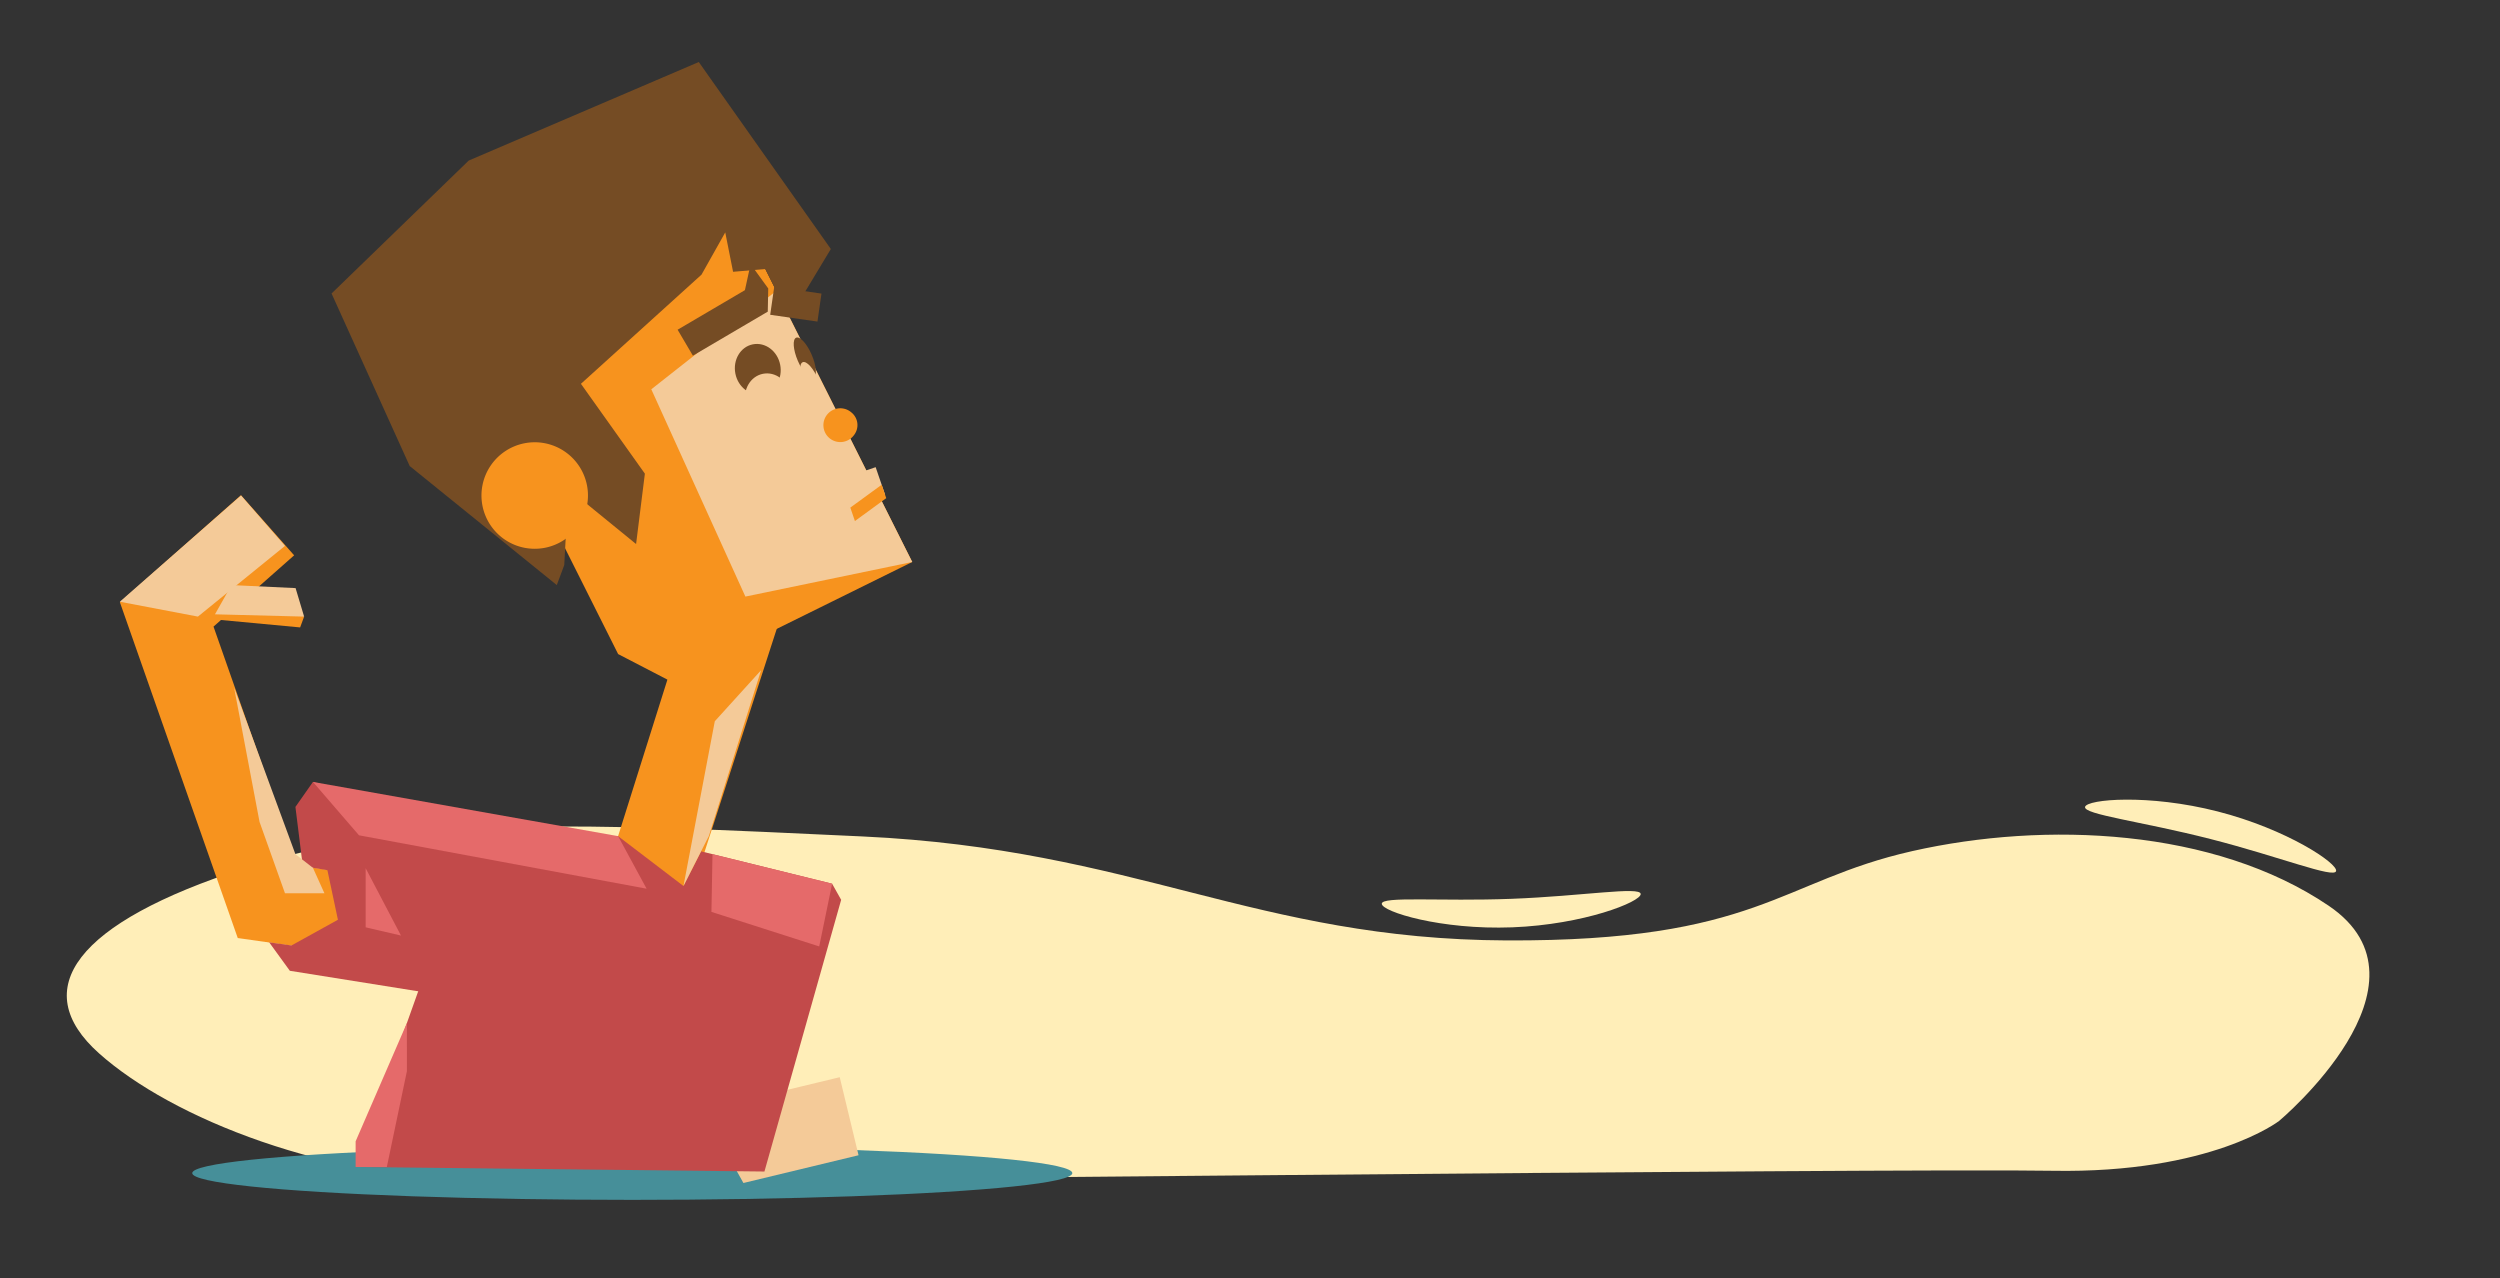 <svg xmlns="http://www.w3.org/2000/svg" viewBox="0 0 801.9 409.98"><rect x="0" y="0" width="801.9" height="409.98" fill="#333333" stroke="none"/><defs><style>.cls-1{fill:#ffeeb8;}.cls-2{fill:#468f99;}.cls-3,.cls-5{fill:none;stroke-miterlimit:10;stroke-width:25.75px;}.cls-3{stroke:#f4ca98;}.cls-4{fill:#f7931e;}.cls-5{stroke:#f7931e;}.cls-6{fill:#c24a4a;}.cls-7{fill:#f4ca98;}.cls-8{fill:#754c24;}.cls-9{fill:#e56a6a;}</style></defs><title>ablehnung</title><g id="Bcakground"><path class="cls-1" d="M443.22,289.91c-.09-2.52,18.59-.73,41.53-1.6s41.42-4.07,41.52-1.55-18.24,9.81-41.18,10.69S443.32,292.44,443.22,289.91Z"/><path class="cls-1" d="M749.32,279.41c-.62,2.45-18-4.59-40.26-10.28s-40.87-7.87-40.25-10.32,20.28-4.22,42.52,1.47S750,277,749.32,279.41Z"/></g><g id="asdsa"><path class="cls-1" d="M658.48,375.54c50.81.89,72.58-16,72.58-16s52.68-44.08,15.91-69S656,263.37,613.37,273s-49.53,29-130.17,28.65-118.81-29.24-206.49-33.35-144.46-7.14-198.39,10.24-69.7,38.68-46.54,59.34,73.12,41.08,128.3,41.08S607.67,374.65,658.48,375.54Z"/></g><g id="Ebene_8" data-name="Ebene 8"><ellipse class="cls-2" cx="202.81" cy="376.29" rx="141.15" ry="8.58"/><polyline class="cls-3" points="254.41 291.67 235.25 347.28 244.94 364.65 272.37 358.04"/><polygon class="cls-4" points="292.61 180.26 215.11 218.53 198.27 209.8 141.91 97.43 229.12 53.69 292.61 180.26"/><polygon class="cls-4" points="217.31 300.09 190.84 291.75 221.14 195.58 250.42 197.78 217.31 300.09"/><polyline class="cls-5" points="166.77 300.75 85.82 289.24 53.47 197.08 85.82 168.48"/><polygon class="cls-6" points="245.2 375.78 114.07 374.33 151.87 268.2 198.26 268.2 219.23 284.2 224.88 273.08 266.91 283.46 269.81 288.63 245.2 375.78"/><polygon class="cls-6" points="159.3 321.99 92.97 311.39 86.34 302.26 93.5 303.26 108.39 295.02 105.02 279.13 97.12 277.82 94.76 258.83 100.38 250.81 162.34 268.2 159.3 321.99"/><polygon class="cls-7" points="292.61 180.26 239.09 191.36 208.91 124.87 248.99 93.31 292.61 180.26"/><polygon class="cls-8" points="180.99 181.24 182.31 156.8 204.03 174.51 206.85 151.93 186.34 123.11 225.02 88.09 232.63 74.55 235.14 87.18 245.48 86.3 253.27 101.84 266.5 79.87 224.14 19.89 150.35 51.5 106.35 94.14 131.42 149.49 178.6 187.67 180.99 181.24"/><path class="cls-4" d="M188.27,155.62a17.08,17.08,0,1,1-20.07-13.43A17.07,17.07,0,0,1,188.27,155.62Z"/><path class="cls-8" d="M250.25,117c.87,4.4-1.64,8.61-5.6,9.4s-7.9-2.15-8.77-6.55,1.63-8.62,5.6-9.4S249.38,112.56,250.25,117Z"/><path class="cls-7" d="M253.48,126.45c.88,4.4-1.63,8.61-5.6,9.4s-7.89-2.15-8.77-6.55,1.64-8.62,5.61-9.4S252.61,122,253.48,126.45Z"/><path class="cls-8" d="M260.38,113.83c1.52,3.56,1.76,6.88.53,7.41s-3.47-1.94-5-5.51-1.76-6.89-.53-7.41S258.85,110.26,260.38,113.83Z"/><path class="cls-7" d="M262.46,121.7c1.52,3.57,1.76,6.89.53,7.41s-3.47-1.94-5-5.51-1.76-6.88-.53-7.41S260.94,118.13,262.46,121.7Z"/><polygon class="cls-8" points="246.42 92.53 246.27 99.96 222.25 114.08 217.35 105.76 238.94 93.07 240.76 84.72 246.42 92.53"/><rect class="cls-8" x="250.75" y="89.92" width="9.07" height="15.31" transform="translate(122.41 336.4) rotate(-81.83)"/><path class="cls-4" d="M273.89,139.61a5.42,5.42,0,1,1-.8-7.32A5.21,5.21,0,0,1,273.89,139.61Z"/><polygon class="cls-9" points="207.4 285.06 115.15 267.93 100.38 250.81 198.26 268.2 207.4 285.06"/><rect class="cls-7" x="268.16" y="151.98" width="14.61" height="9.3" transform="translate(-35.87 97.6) rotate(-18.89)"/><polygon class="cls-4" points="284.27 159.79 274.22 167.13 272.75 162.82 282.8 155.49 284.27 159.79"/><polygon class="cls-7" points="63.48 197.78 38.44 193.01 77.31 158.94 91.41 175.1 63.48 197.78"/><polyline class="cls-9" points="228.54 273.99 228.2 292.5 262.77 303.58 266.91 283.46"/><polygon class="cls-7" points="229.28 231.35 219.23 284.2 227.36 268.2 244.13 214.97 229.28 231.35"/><polygon class="cls-4" points="96.27 201.25 68.95 198.69 77.45 189.47 97.55 197.78 96.27 201.25"/><polygon class="cls-7" points="97.55 197.78 68.95 197.05 74.25 187.67 94.81 188.64 97.55 197.78"/><polygon class="cls-9" points="130.52 343.58 130.51 328.16 114.07 366.09 114.07 374.33 124.08 374.33 130.52 343.58"/><polygon class="cls-7" points="83.25 263.63 91.41 286.52 104.06 286.52 100.38 278.37 94.76 273.99 75.09 220.56 83.25 263.63"/><polygon class="cls-9" points="117.29 278.49 117.29 297.45 128.62 300.09 124.23 291.73 117.29 278.49"/></g></svg>